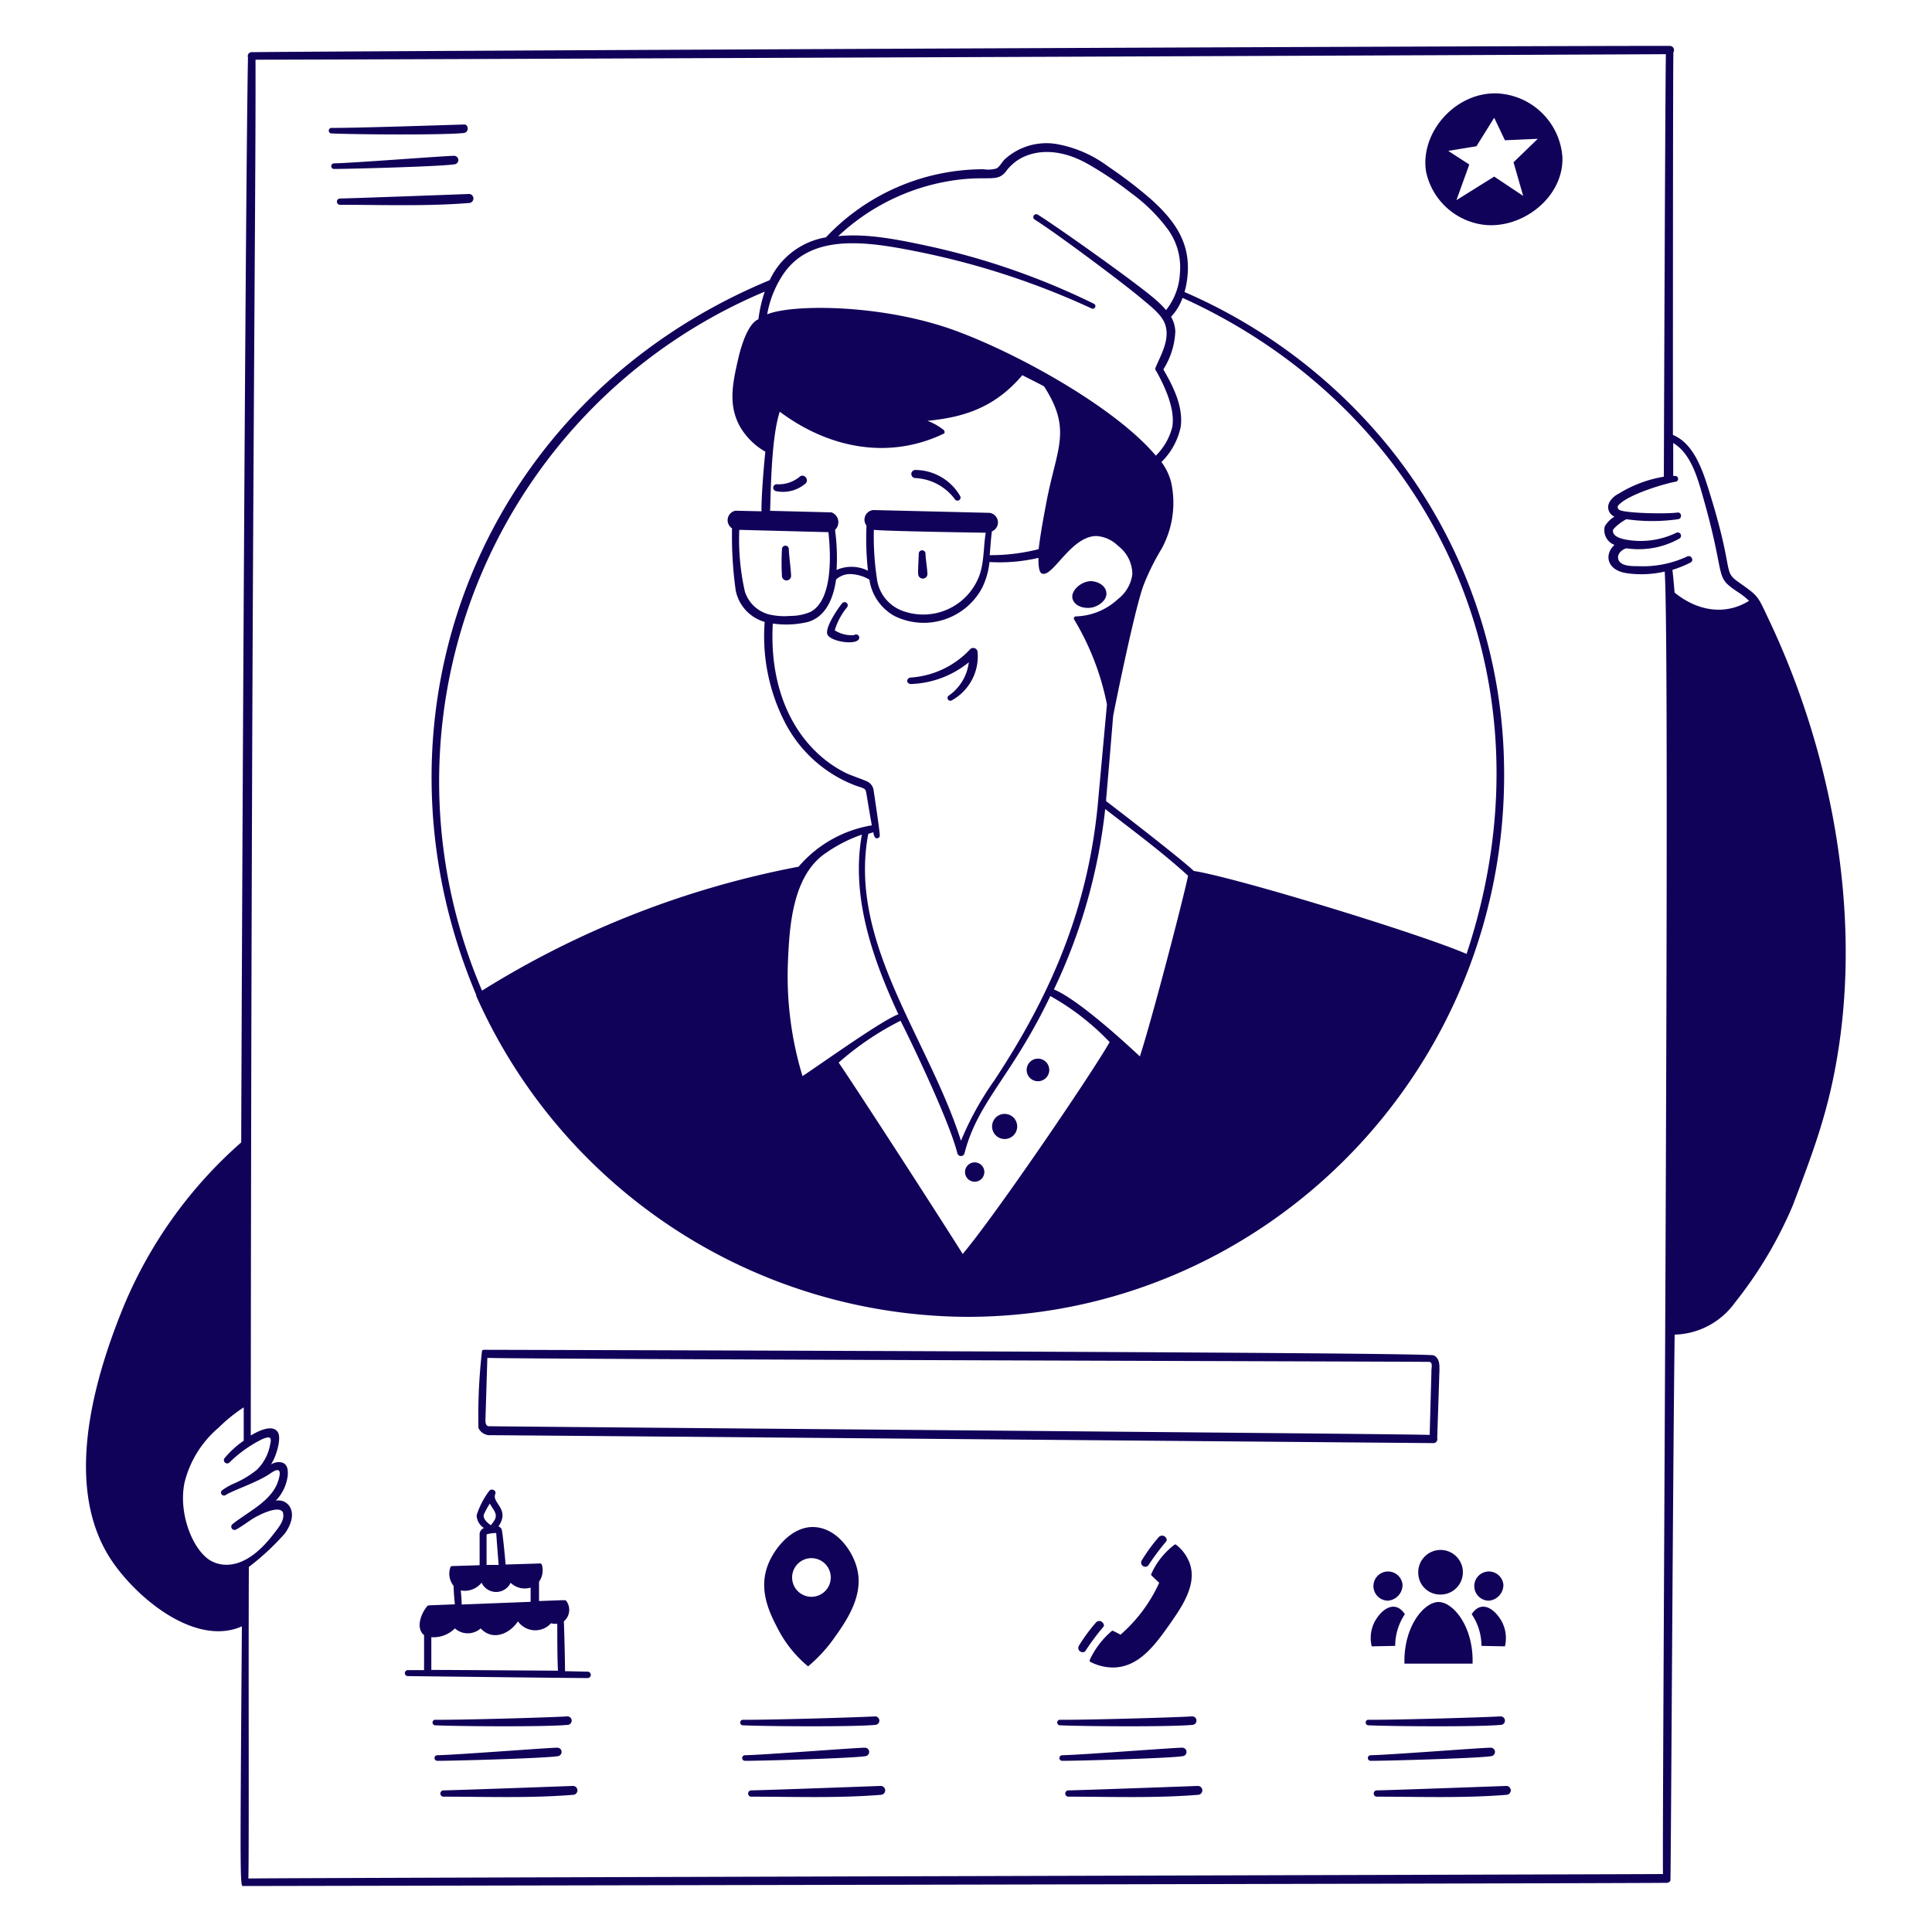 <svg xmlns="http://www.w3.org/2000/svg" viewBox="0 0 400 400" id="Profile-2--Streamline-Milano.svg" height="400" width="400"><desc>Profile 2 Streamline Illustration: https://streamlinehq.com</desc><g fill="#100259"><path d="M310 19.34c-8.58 -0.34 -16 8 -14.76 16.14a14 14 0 0 0 11.82 11.04c8 1.04 16.72 -5.64 16.42 -14A14.22 14.22 0 0 0 310 19.34zm5.36 21.22 -6 -4 -7.82 4.88 2.66 -7.38 -4.36 -2.82 5.84 -0.96 3.68 -5.9 2.22 4.66 6.8 -0.3 -5.02 4.86zm-89.1 85.18c1.34 -0.34 2.98 -1.54 2.8 -3.06s-1.82 -2.3 -3.14 -2.36c-2.12 0 -4.24 2 -3.88 3.58s2.48 2.26 4.22 1.84zM167.3 345a30.42 30.42 0 0 0 5.22 -5.6c2.58 -3.62 6.36 -8.88 4.94 -14.6 -0.9 -3.68 -4.22 -8.48 -8.98 -8.64s-8.6 4.88 -9.74 8.56c-1.58 5.02 0.78 9.58 2.36 12.6a24.82 24.82 0 0 0 6.2 7.68zM164 326.6a4 4 0 1 1 4 4 4 4 0 0 1 -4 -4zm140.88 17.84c0.24 -7.62 -4 -12.76 -7.04 -12.76s-7.28 5.14 -7.06 12.76zm1.84 -3.68 4.86 0.1a7.36 7.36 0 0 0 -0.68 -5.2c-1.68 -2.94 -4.38 -4.28 -6.2 -1.46a11.72 11.72 0 0 1 2.02 6.56zm-22.72 0.1 4.86 -0.1a11.86 11.86 0 0 1 2 -6.56c-1.84 -2.82 -4.54 -1.46 -6.2 1.46a7.34 7.34 0 0 0 -0.66 5.2zm13.84 -10.74a4.62 4.62 0 1 0 -4.2 -4.36 4.5 4.5 0 0 0 4.2 4.36zm-10.44 1.28a3.28 3.28 0 0 0 2.98 -3.32 3.02 3.02 0 1 0 -2.98 3.32zm20.88 0a3.28 3.28 0 0 0 2.98 -3.32 3.02 3.02 0 1 0 -2.98 3.32zM176.82 131.5a6.52 6.52 0 0 1 -4 -1 13.74 13.74 0 0 1 2.58 -4.8 0.66 0.66 0 0 0 -0.94 -0.9c-0.7 0.72 -3.74 5.12 -3.16 6.54s5.3 2.2 6.36 1.18a0.64 0.64 0 0 0 -0.84 -1.02zm11.76 10.12a20 20 0 0 0 12 -4.5A9.84 9.84 0 0 1 196.46 144a0.58 0.58 0 0 0 0.6 1 10.4 10.4 0 0 0 5.34 -10 0.9 0.9 0 0 0 -1.54 -0.58 18.5 18.5 0 0 1 -12.32 5.86 0.76 0.76 0 0 0 -0.72 0.78 0.78 0.78 0 0 0 0.76 0.56zm0.94 -44.32a0.84 0.84 0 0 0 0 1.68 10.82 10.82 0 0 1 8.22 4.44 0.64 0.64 0 0 0 1.08 -0.66 10.8 10.8 0 0 0 -9.3 -5.46zm-23.9 1.36a6.82 6.82 0 0 1 -4.78 1.6 0.72 0.72 0 0 0 -0.2 1.42 7.16 7.16 0 0 0 6.14 -1.58c0.8 -0.76 -0.26 -2.1 -1.16 -1.44zm-1.84 20.46c0 -0.9 -0.48 -4.58 -0.46 -5.44a0.7 0.7 0 0 0 -0.7 -0.7 0.7 0.7 0 0 0 -0.72 0.66 49.84 49.84 0 0 0 0 5.7 0.94 0.94 0 0 0 1.88 -0.22zM192 118.64c0 -0.66 -0.4 -3.3 -0.38 -4a0.7 0.7 0 0 0 -1.4 0c0 0.72 -0.2 3.5 -0.12 4.22a0.96 0.96 0 1 0 1.9 -0.22z" stroke-width="1"></path><path d="M98.6 206a0.32 0.32 0 0 0 0 0.2 111.8 111.8 0 0 0 101.66 66.44c62.48 0 113.68 -52.58 111.06 -116.94a107.6 107.6 0 0 0 -23.82 -63.24 111.64 111.64 0 0 0 -42.26 -32 16 16 0 0 0 0.48 -2.2c1.12 -7.3 -2 -12.18 -7.54 -17.12a92.18 92.18 0 0 0 -8.76 -6.68 25.22 25.22 0 0 0 -10.24 -4.56A12.82 12.82 0 0 0 208 33c-0.56 0.58 -1.04 1.5 -1.64 1.86a6 6 0 0 1 -2.7 0.18 44.86 44.86 0 0 0 -32.66 14.1A15.72 15.72 0 0 0 159.36 58c-59.8 24.82 -85.24 90 -60.76 148zm67.54 16.76a71.22 71.22 0 0 1 -3 -23.74c0.3 -6.68 0.78 -17.84 8 -22.52a29.82 29.82 0 0 1 7.3 -3.7C176.14 185.54 180.6 198.36 186 210c-3.42 1.22 -16.72 10.78 -19.86 12.8zm16 -50c-0.18 -2 -1.1 -8 -1.24 -8.94a2.44 2.44 0 0 0 -1.3 -2c-0.66 -0.34 -3.6 -1.34 -4.38 -1.74C166 155.56 159.12 144.8 160 129.1a19.24 19.24 0 0 0 7.3 -0.34c3.14 -0.94 5.1 -3.9 5.8 -8.78a4.3 4.3 0 0 1 3.38 -1.1A8.36 8.36 0 0 1 180 120a10.28 10.28 0 0 0 5.28 7.58 13.72 13.72 0 0 0 18 -5.76 15.66 15.66 0 0 0 1.58 -5.46 35.24 35.24 0 0 0 10.14 -0.86c0 1.02 0 2.86 0.66 3.22 2.2 1.1 6 -7.74 11.34 -7.74a6.92 6.92 0 0 1 4.44 2 7.4 7.4 0 0 1 3 5.88 7.68 7.68 0 0 1 -2.94 5.14 13.34 13.34 0 0 1 -8.8 3.62 0.42 0.42 0 0 0 -0.32 0.62 54.5 54.5 0 0 1 6.8 17.6c-1.08 11.78 -1.54 16.8 -1.76 19.24 -1.84 22 -9.42 40.28 -21.62 58.7a63.7 63.7 0 0 0 -6.84 12.4c-6.74 -21.18 -23.42 -41.02 -19.2 -63.52a6.96 6.96 0 0 1 1.08 -0.34q0 0.46 0.18 0.78a0.56 0.56 0 0 0 1.12 -0.22zm13.36 -83.64a12.6 12.6 0 0 0 -3.48 -2c8 -0.74 14.18 -3.02 19.64 -9.44 0.6 0.32 4 2 4.52 2.34 5.8 9.02 2.62 12.7 0.5 23.8 -0.64 3.34 -1.28 6.82 -1.64 9.88a40.36 40.36 0 0 1 -10.14 1.24c0.16 -1.58 0.24 -3.28 0.46 -4.92a2 2 0 0 0 -0.5 -3.84l-24 -0.58a2 2 0 0 0 -1.46 3.22 60.92 60.92 0 0 0 0.3 9.34A7.64 7.64 0 0 0 173.2 118a41.88 41.88 0 0 0 -0.32 -8.3 2.16 2.16 0 0 0 -0.74 -3.62c-0.2 0 0.12 0 -12.7 -0.32 0.16 -4 0.22 -15.1 2 -20.52 10.2 7.62 22.62 10 34 4.52a0.38 0.38 0 0 0 0.06 -0.52zm8.6 21.06c-0.52 3.1 -0.3 6.36 -1.44 9.26a12.4 12.4 0 0 1 -15.6 7.1 8.18 8.18 0 0 1 -5.52 -6.84 58.24 58.24 0 0 1 -0.62 -10c3.24 0.3 20.14 0.54 23.18 0.6zm-32.58 0c0.54 5.04 0.82 14 -3.66 16.48a10.4 10.4 0 0 1 -4.22 0.86 14.24 14.24 0 0 1 -3.8 -0.18 7.12 7.12 0 0 1 -5.62 -4.86 48.88 48.88 0 0 1 -1.16 -12.78zm27.76 149.38C194.54 252 178 226.4 173.64 220a60.14 60.14 0 0 1 12.8 -8.66c1.34 2.56 10 20.34 11.78 27.46a0.76 0.76 0 0 0 1.46 0c2.8 -10.84 9.7 -15.74 17.78 -32.58a51.82 51.82 0 0 1 12.28 9.54c-3.74 6.58 -23.74 35.98 -30.46 43.9zM236 218.72c-11.6 -10.82 -16.34 -13.3 -17.8 -13.86a115.5 115.5 0 0 0 10.62 -37.36c5.8 4.5 11.8 8.92 17.16 13.82 -1.16 5.46 -7.52 29.84 -9.98 37.4zm8.9 -157.02c50.74 23 78 77.7 58.74 135.8 -9.86 -4.26 -47.8 -15.84 -56.48 -17.18 -2.44 -2.32 -14 -11.3 -18.14 -14.44 0 -0.96 -0.16 1.84 1.44 -17.58 0 -0.22 4.46 -22.4 6.34 -27.24a48.34 48.34 0 0 1 3.66 -7.38 19.8 19.8 0 0 0 2 -13.88 11.88 11.88 0 0 0 -2 -4.14 14.32 14.32 0 0 0 4 -7.32c0.54 -4.22 -1.56 -8.32 -3.6 -11.86a16 16 0 0 0 2.48 -7.88 6.84 6.84 0 0 0 -0.88 -3.02 11.04 11.04 0 0 0 2.36 -3.88zm-82.56 -5.18c6 -8.5 18 -6.36 28.14 -4.32A161.46 161.46 0 0 1 226 63.86a0.54 0.54 0 0 0 0.5 -0.96 149.6 149.6 0 0 0 -34.52 -12c-5.7 -1.22 -12.52 -2.64 -18.44 -2a44.3 44.3 0 0 1 24.78 -11.68c6.34 -0.8 8.16 0.5 9.88 -1.64a9.8 9.8 0 0 1 3.24 -2.86c3.3 -1.72 8.12 -2 13.88 1.28a73.5 73.5 0 0 1 8.9 6 34.9 34.9 0 0 1 7.42 7.28 13.32 13.32 0 0 1 2.66 9.08 13.32 13.32 0 0 1 -2.88 7.84 21.44 21.44 0 0 0 -2.56 -2.5c-4.76 -4 -20.76 -15.28 -24 -17.26a0.6 0.6 0 0 0 -0.64 1.02c4.54 2.84 18.54 13.32 22 16.26 2.24 1.86 4.4 3.54 5.04 5.52 0.96 3.06 -0.8 6 -2 8.84a0.7 0.7 0 0 0 0.16 0.8c1.8 3.24 3.88 7.78 3.3 11.46a12.6 12.6 0 0 1 -3.42 6c-8.2 -9.76 -27.74 -20.7 -40.74 -25.6 -15.24 -5.82 -34.48 -5.84 -39.72 -3.66a21.5 21.5 0 0 1 3.5 -8.56zm-4 3.82a29.36 29.36 0 0 0 -1.32 5.76c-1.54 0.64 -2.92 3.24 -4 7.42 -1.3 5.56 -2.44 10.36 0.34 15.06a14.24 14.24 0 0 0 5.1 4.94c-0.24 2 -0.86 9.3 -0.8 12.34l-5.26 -0.12h-0.14a2 2 0 0 0 -0.7 3.64 81.06 81.06 0 0 0 0.76 12.86 8.5 8.5 0 0 0 6 6.52 38.96 38.96 0 0 0 4.22 20.86 27.38 27.38 0 0 0 14.64 13.04c2 0.66 2 0.58 2.2 1.66 0 0 0.84 5.04 1.12 6.56a25.38 25.38 0 0 0 -15.16 8.56 191.06 191.06 0 0 0 -65.54 25.66 110 110 0 0 1 58.62 -144.76zM96 27.54c1.18 -0.12 1.04 -1.9 0 -1.76 -4.68 0.14 -22.62 0.74 -27.46 0.7a0.58 0.58 0 0 0 0 1.14c4.48 0.22 22.9 0.38 27.46 -0.08zm-2 4.72c-1.82 0 -21 1.5 -24.84 1.56a0.58 0.58 0 0 0 0 1.16c3.12 0 22.66 -0.52 25.04 -0.98a0.88 0.88 0 0 0 -0.2 -1.74zm3.18 7.9s-24.54 0.92 -26.88 0.94a0.66 0.66 0 0 0 0 1.3c9 0 18 0.34 26.94 -0.38a0.94 0.94 0 0 0 -0.06 -1.86zM232 338.44l-1.48 -0.76a0.34 0.34 0 0 0 -0.34 0 17.5 17.5 0 0 0 -4.56 6 0.32 0.32 0 0 0 0.14 0.4 10.32 10.32 0 0 0 4.62 1.16c5.32 0 8.68 -4.56 11.68 -8.8 2.6 -3.72 5.86 -8.34 4.24 -12.82a8.52 8.52 0 0 0 -2.78 -3.78 0.28 0.28 0 0 0 -0.38 0 15.44 15.44 0 0 0 -4.76 6 0.28 0.28 0 0 0 0 0.32l1.62 1.54a31.66 31.66 0 0 1 -8 10.74zm-4.98 -2.64a35.1 35.1 0 0 0 -3.66 4.96c-0.52 1.14 1 1.7 1.4 1a47.3 47.3 0 0 1 3.68 -4.94c0.42 -0.44 -0.44 -1.68 -1.42 -1.02zm10.08 -11.42a0.82 0.82 0 0 0 0.66 -0.3 50.32 50.32 0 0 1 3.68 -4.94c0.44 -0.46 -0.42 -1.68 -1.44 -1a34.78 34.78 0 0 0 -3.62 4.94 0.86 0.86 0 0 0 0.72 1.3zm59.66 -25.6a0.82 0.82 0 0 0 0.8 -1.04l0.46 -14c0 -1.08 0.1 -2.42 -1.14 -3.12s-196.96 -1.16 -196.74 -1.16a0.42 0.42 0 0 0 -0.34 0.2 116 116 0 0 0 -0.74 16 2.64 2.64 0 0 0 2.62 1.48c2.74 0 195.08 1.64 195.08 1.64zm-0.4 -15c0 0.46 0 0.18 -0.36 13.3 -9.36 -0.28 -193.52 -1.72 -194.9 -1.8 -0.62 -0.22 -0.62 -0.82 -0.58 -1.76l0.38 -12.38c9.82 0.28 194.2 0.76 194.96 0.82s0.56 0.88 0.5 1.82zm-178.88 73.34a0.88 0.88 0 0 0 0 -1.76c-4.48 0.26 -22.62 0.76 -27.46 0.7a0.58 0.58 0 0 0 0 1.14c4.46 0.22 22.84 0.36 27.46 -0.08zm-2.1 4.72c-1.8 0 -20.98 1.5 -24.84 1.56a0.58 0.58 0 0 0 0 1.16c3.62 0 22.74 -0.54 25.04 -0.98a0.88 0.88 0 0 0 -0.2 -1.74zm3.24 7.92s-24.5 0.9 -26.9 0.92a0.66 0.66 0 0 0 0 1.3c8.96 0 18 0.34 26.92 -0.38a0.92 0.92 0 0 0 -0.02 -1.84zm62.56 -12.64a0.88 0.88 0 0 0 0 -1.76c-4.52 0.24 -22.64 0.76 -27.46 0.7a0.58 0.58 0 0 0 0 1.14c4.48 0.22 22.82 0.36 27.46 -0.08zm-2.1 4.72c-1.8 0 -20.98 1.5 -24.84 1.56a0.58 0.58 0 0 0 0 1.16c3.6 0 22.72 -0.54 25.02 -0.98a0.88 0.88 0 0 0 -0.18 -1.74zm3.26 7.92s-24.52 0.9 -26.9 0.92a0.66 0.66 0 0 0 0 1.3c8.96 0 18 0.34 26.92 -0.38a0.92 0.92 0 0 0 -0.02 -1.84zm64.5 -12.64a0.88 0.88 0 0 0 0 -1.76c-4.52 0.26 -22.62 0.76 -27.48 0.7a0.58 0.58 0 0 0 0 1.14c4.5 0.22 22.84 0.36 27.48 -0.08zm-2.1 4.72c-1.78 0 -20.98 1.5 -24.82 1.56a0.58 0.58 0 0 0 0 1.16c3.6 0 22.72 -0.54 25.04 -0.98a0.88 0.88 0 0 0 -0.22 -1.74zm3.26 7.92s-24.52 0.9 -26.9 0.92a0.66 0.66 0 0 0 0 1.3c8.96 0 18 0.34 26.92 -0.38a0.92 0.92 0 0 0 -0.02 -1.84zm62.7 -12.64a0.88 0.88 0 0 0 0 -1.76c-4.48 0.24 -22.62 0.76 -27.48 0.7a0.58 0.58 0 0 0 0 1.14c4.5 0.22 22.78 0.36 27.48 -0.08zm-2.1 4.72c-1.78 0 -20.98 1.5 -24.82 1.56a0.58 0.58 0 0 0 0 1.16c3.6 0 22.72 -0.54 25.04 -0.98a0.88 0.88 0 0 0 -0.22 -1.74zm3.26 7.92s-24.52 0.9 -26.9 0.92a0.66 0.66 0 0 0 0 1.3c8.94 0 18 0.34 26.92 -0.38a0.92 0.92 0 0 0 -0.02 -1.84zm-190.24 -23.66 -4.64 -0.1c0 -2.36 -0.16 -8.44 -0.24 -10.32a3.1 3.1 0 0 0 0.52 -4.2c-0.18 -0.26 0 -0.2 -5.66 0v-4a4.12 4.12 0 0 0 0.6 -3.48 0.4 0.4 0 0 0 -0.4 -0.3l-7.12 0.22c-0.12 -1.52 -0.64 -6.98 -0.84 -7.34a1.18 1.18 0 0 0 -0.64 -0.56c2.48 -3.58 -1.42 -4.84 -0.66 -6.68 0.32 -0.78 -0.84 -1.32 -1.3 -0.6a16.88 16.88 0 0 0 -2.56 4.98 3.24 3.24 0 0 0 1.52 2.64 1.44 1.44 0 0 0 -0.9 1.48v6.22l-5.7 0.18a0.38 0.38 0 0 0 -0.36 0.28 4 4 0 0 0 0.68 3.82c0 1.14 0.14 2.7 0.26 3.82 -5.76 0.24 -5.54 0.16 -5.72 0.36 -1.44 1.72 -2.36 4.7 -0.66 6v7.26h-3.36a0.62 0.62 0 0 0 0 1.24c0.22 0 36.92 0.44 37.26 0.4a0.6 0.6 0 0 0 -0.08 -1.32zM103.24 324h-2.5v-6.32a6.6 6.6 0 0 1 2 -0.28c0.04 0.84 0.4 5.3 0.5 6.6zm-3.08 -10.4a16.42 16.42 0 0 1 1.26 -2.3c0.66 1.28 1.62 2 1.06 3.26a6.8 6.8 0 0 1 -0.86 1.22c-0.88 -0.62 -1.62 -1.34 -1.46 -2.22zm-0.44 14.1a3.32 3.32 0 0 0 6 0 4.24 4.24 0 0 0 4.14 1v2.94l-14.28 0.56c0 -0.98 -0.1 -2 -0.18 -2.92a4.46 4.46 0 0 0 4.32 -1.62zm-10.42 18v-6.74a6.22 6.22 0 0 0 4.88 -1.82 4 4 0 0 0 5.34 0c2.32 2.54 5.8 1.36 7.72 -1.46a4.38 4.38 0 0 0 6.84 0.4 3.58 3.58 0 0 0 1.3 0.1c0 2.12 0 7.48 0.14 9.72 -6.14 -0.04 -22.2 -0.16 -26.22 -0.16z" stroke-width="1"></path><path d="M359.88 120.48c-3.16 -2.24 -0.92 -2 -5.52 -17.14 -1.56 -5.14 -3.3 -11.32 -8 -13.3 0 -14.92 0 -77.08 0.1 -79.2a0.88 0.88 0 0 0 -0.76 -1.34c-37.8 0 -272.78 1.06 -293.62 1.3a0.8 0.8 0 0 0 -0.74 1.06c-0.5 26.3 -1.22 169.9 -1.4 224.66a92.38 92.38 0 0 0 -24.36 34c-9.76 23.86 -10.34 42 -1.7 53.66 5.72 7.8 17.14 16.56 26.2 12.54 -0.28 38.12 -0.36 49.26 -0.14 52.48 0.1 1.5 0.28 1.28 0.5 1.28s282.14 -0.52 294.64 -0.66a0.86 0.86 0 0 0 0.76 -0.46c0.1 -0.2 0.54 -89.38 0.88 -113.04a15.88 15.88 0 0 0 12.44 -6.58 86.16 86.16 0 0 0 12 -20.12c4.52 -11.9 7.78 -20.48 9.68 -33.78 4.2 -29.3 -2.1 -61.3 -14.76 -87.84 -2.26 -4.78 -1.94 -4.5 -6.2 -7.52zM44 323.32c-3.76 -1.74 -7.18 -9.58 -5.8 -16.34a21.68 21.68 0 0 1 7.04 -11.38 33.24 33.24 0 0 1 5.22 -4.22v6.9a19.5 19.5 0 0 0 -4 3.66 0.68 0.68 0 0 0 1.06 0.84 26 26 0 0 1 6.7 -4.78c1.74 -0.78 2.1 -0.42 1.68 1.2a9.58 9.58 0 0 1 -2.74 5.12 20 20 0 0 1 -4.66 2.8 13.08 13.08 0 0 0 -2.56 1.46 0.62 0.62 0 0 0 0.74 0.98c1.6 -1.06 6.62 -2.62 9.38 -4.56 2 -1.38 2.18 -0.34 1.5 1.72 -1.4 4.14 -6.26 6.28 -9.48 8.88a0.68 0.68 0 0 0 0.76 1.1c0.9 -0.5 1.8 -1.12 3.08 -2s4.9 -2.7 6.22 -2a0.86 0.86 0 0 1 0.5 0.78c0.2 1.44 -1 2.84 -2.22 4.4 -5.6 7.16 -10.22 6.5 -12.42 5.44zM344.3 388c-17.4 0.1 -279.26 0.76 -292.88 0.92 0.16 -5.7 0 -41.74 0.1 -64.5a51.42 51.42 0 0 0 7.48 -6.96c0.56 -0.78 2.3 -3.48 0.94 -5.6a2.74 2.74 0 0 0 -2.84 -1.16 9.1 9.1 0 0 0 2.48 -5.26c0 -0.62 0.18 -2 -1 -2.58a2.82 2.82 0 0 0 -2.48 0.36c0.18 -0.28 0.32 -0.56 0.48 -0.86 0.72 -1.42 1.72 -4.68 0.92 -5.88 -1.1 -1.62 -3.9 -0.28 -5.58 0.72 0.12 -186.8 1.08 -253.66 0.98 -284.84 19.34 0 279.82 -1.06 292 -1.14 -0.16 11.1 -0.42 87.48 -0.42 87.48a25.58 25.58 0 0 0 -9.36 3.52 4.44 4.44 0 0 0 -1.88 1.72 2.12 2.12 0 0 0 1.02 3.02 5.86 5.86 0 0 0 -2 2 3.26 3.26 0 0 0 2 3.86c-2.12 1.9 -1.7 5.24 2.58 5.86a21.52 21.52 0 0 0 7.82 -0.34c1.18 17.66 -0.56 258.36 -0.36 269.66zm2.4 -265.38c-0.12 -1.46 -0.26 -3 -0.44 -4.64a22.62 22.62 0 0 0 3.72 -1.5c0.84 -0.42 0.16 -1.68 -0.68 -1.26a21.72 21.72 0 0 1 -10.18 2c-1.3 0 -3.48 0 -4 -1.26s0.74 -2.2 1.6 -2.44a17.24 17.24 0 0 0 10.96 -2 0.68 0.68 0 0 0 -0.64 -1.2 17.02 17.02 0 0 1 -9.68 1.52c-2.36 -0.32 -3.46 -0.98 -3.42 -2 0 -0.48 2 -2 2.8 -2.34a38 38 0 0 0 10.68 0c0.9 -0.12 0.78 -1.5 -0.12 -1.38 -2.68 0.34 -11.28 0.12 -12.1 -0.6a0.62 0.62 0 0 1 0 -1.04c2.12 -2.2 9.68 -4.42 11.7 -4.74a0.6 0.6 0 0 0 -0.14 -1.2h-0.34v-6.82c3.6 2.14 5 7.04 6.12 11 5.04 17.58 2.16 16.42 7.3 19.88a14 14 0 0 1 2.28 1.8c-5.1 3.16 -10.88 2 -15.42 -1.72z" stroke-width="1"></path><path d="M214.9 219.18a2.34 2.34 0 1 0 2.34 2.34 2.34 2.34 0 0 0 -2.34 -2.34zm-6.9 11.44a2.6 2.6 0 1 0 2.6 2.6 2.6 2.6 0 0 0 -2.6 -2.6zm-6.2 10.04a2 2 0 1 0 2 2 2 2 0 0 0 -2 -2z" stroke-width="1"></path></g></svg>